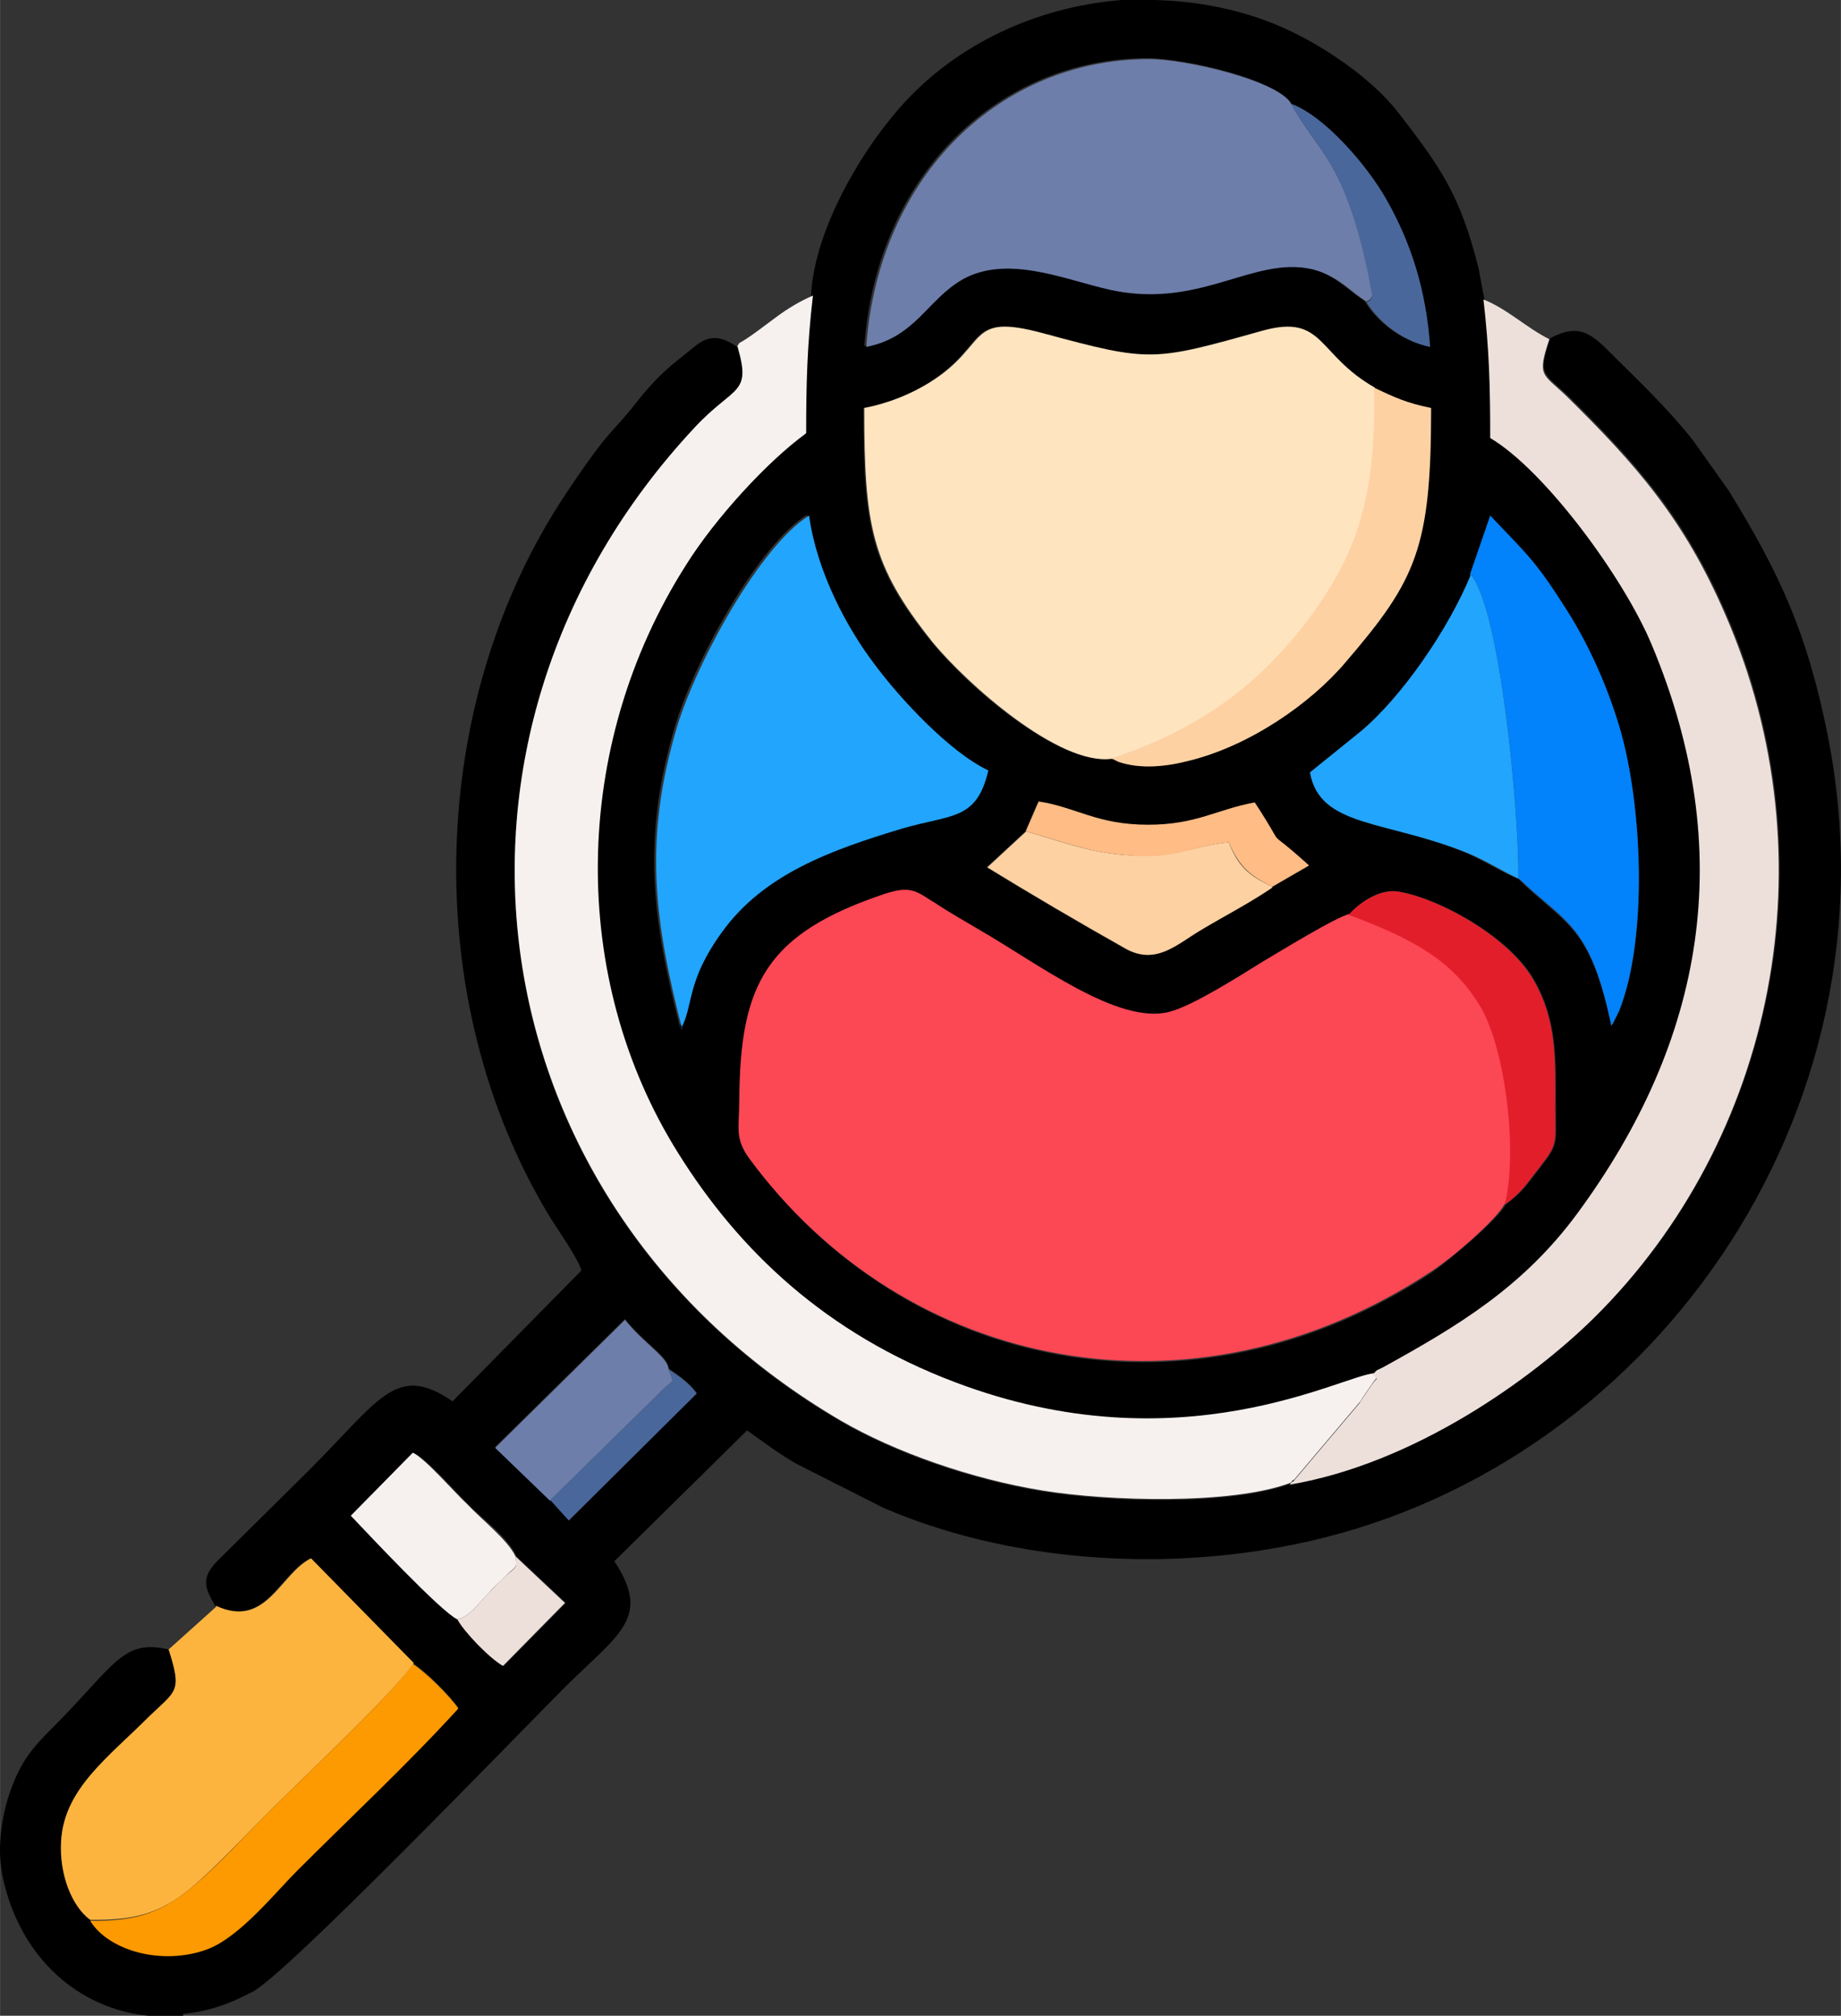 <?xml version="1.0" encoding="UTF-8"?>
<!DOCTYPE svg PUBLIC "-//W3C//DTD SVG 1.1//EN" "http://www.w3.org/Graphics/SVG/1.1/DTD/svg11.dtd">
<!-- Creator: CorelDRAW 2020 (64-Bit) -->
<svg xmlns="http://www.w3.org/2000/svg" xml:space="preserve" width="69.734mm" height="76.336mm" version="1.1" style="shape-rendering:geometricPrecision; text-rendering:geometricPrecision; image-rendering:optimizeQuality; fill-rule:evenodd; clip-rule:evenodd"
viewBox="0 0 19 20.8"
 xmlns:xlink="http://www.w3.org/1999/xlink"
 xmlns:xodm="http://www.corel.com/coreldraw/odm/2003">
 <rect x="0" y="0" width="19" height="20.8" fill="#333333" stroke="none"/>
 <defs>
  <style type="text/css">
   <![CDATA[
    .fil0 {fill:black}
    .fil8 {fill:#0282FB}
    .fil6 {fill:#22A5FC}
    .fil14 {fill:#49679B}
    .fil5 {fill:#6D7EAA}
    .fil12 {fill:#E31E2B}
    .fil4 {fill:#EDE0DB}
    .fil3 {fill:#F6F1EF}
    .fil1 {fill:#FC4755}
    .fil7 {fill:#FCB43E}
    .fil10 {fill:#FD9901}
    .fil11 {fill:#FED1A2}
    .fil9 {fill:#FED1A3}
    .fil13 {fill:#FFBC85}
    .fil2 {fill:#FFE4C0}
   ]]>
  </style>
 </defs>
 <g id="Capa_x0020_1">
  <g id="_1703440187552">
   <g id="_2695373620192">
    <path class="fil0" d="M13.92 9.44c0.1,-0.12 0.32,-0.28 0.52,-0.24 0.42,0.07 1.15,0.47 1.4,0.92 0.23,0.41 0.22,0.8 0.22,1.31 0,0.36 0.03,0.37 -0.15,0.6 -0.15,0.19 -0.19,0.27 -0.37,0.4 -0.08,0.15 -0.55,0.55 -0.76,0.7 -2.47,1.63 -5.43,1.03 -7.04,-1.17 -0.16,-0.21 -0.11,-0.31 -0.1,-0.62 0,-1.18 0.28,-1.7 1.51,-2.11 0.28,-0.09 0.33,-0.01 0.53,0.11 0.15,0.09 0.28,0.17 0.43,0.26 0.61,0.35 1.43,0.99 1.97,0.85 0.24,-0.06 0.73,-0.38 0.95,-0.51 0.16,-0.1 0.77,-0.47 0.91,-0.5l-0 0zm-2.11 -9.44l0.1 0c0.45,0.01 0.91,0.1 1.32,0.28 0.41,0.18 0.92,0.52 1.2,0.88 0.44,0.57 0.64,0.85 0.83,1.61l0.06 0.32c0.06,0.51 0.07,0.91 0.07,1.43 0.56,0.33 1.38,1.44 1.67,2.14 0.89,2.13 0.54,4.08 -0.77,5.86 -0.56,0.76 -1.23,1.16 -1.99,1.58 -0.11,0.06 -0.05,0.01 -0.13,0.09 -0.32,0.01 -2,0.98 -4.34,0.09 -1.32,-0.5 -2.22,-1.35 -2.85,-2.36 -1.13,-1.8 -1.11,-4.2 0.08,-6.07 0.3,-0.48 0.84,-1.07 1.24,-1.36 0,-0.51 0.01,-0.91 0.07,-1.42 0.02,-0.71 0.59,-1.67 1.11,-2.16 0.61,-0.58 1.46,-0.91 2.33,-0.92l-0 0zm-1.23 8.58l0.13 -0.3c0.39,0.05 0.61,0.24 1.13,0.24 0.5,-0 0.71,-0.16 1.1,-0.23 0.38,0.59 0.04,0.19 0.56,0.65l-0.38 0.22c-0.22,0.16 -0.49,0.3 -0.74,0.44 -0.25,0.15 -0.47,0.36 -0.77,0.19 -0.48,-0.27 -0.99,-0.57 -1.43,-0.84l0.4 -0.37 0 0zm4.59 -2.64l0.21 -0.61c0.4,0.42 0.48,0.47 0.8,0.99 0.22,0.35 0.41,0.77 0.54,1.21 0.23,0.79 0.29,2.16 -0.01,2.91l-0.06 0.12c-0,-0.01 -0.01,0.02 -0.02,0.03 -0.22,-1.05 -0.47,-1.04 -0.96,-1.52 -0.17,-0.07 -0.34,-0.18 -0.54,-0.27 -0.83,-0.34 -1.51,-0.26 -1.61,-0.83l0.52 -0.42c0.44,-0.36 0.92,-1.05 1.14,-1.61l-0 0zm-8.15 4.67c-0.29,-1.13 -0.4,-1.96 -0.05,-3.13 0.21,-0.69 0.86,-1.86 1.36,-2.17 0.08,0.59 0.4,1.16 0.68,1.54 0.26,0.35 0.77,0.9 1.17,1.09 -0.13,0.52 -0.38,0.45 -0.89,0.6 -0.73,0.22 -1.43,0.47 -1.86,1.07 -0.37,0.52 -0.29,0.75 -0.42,0.99l0 0zm4.44 -2.78c-0.54,0.07 -1.5,-0.77 -1.85,-1.21 -0.63,-0.78 -0.7,-1.19 -0.7,-2.41 0.26,-0.05 0.49,-0.14 0.67,-0.26 0.63,-0.39 0.36,-0.73 1.18,-0.51 1.11,0.3 1.12,0.29 2.27,-0.03 0.63,-0.17 0.55,0.25 1.15,0.59 0.21,0.1 0.35,0.16 0.59,0.21 0,1.44 -0.15,1.77 -0.88,2.62 -0.36,0.42 -1,0.86 -1.62,1.02 -0.23,0.06 -0.5,0.09 -0.73,0.01l-0.06 -0.03 -0 0zm1.84 -6.77c0.36,0.13 0.8,0.66 0.99,0.99 0.25,0.44 0.41,0.93 0.45,1.52 -0.31,-0.06 -0.55,-0.28 -0.66,-0.47 -0.16,-0.09 -0.29,-0.26 -0.55,-0.33 -0.63,-0.16 -1.18,0.45 -2.18,0.19 -0.44,-0.12 -0.99,-0.34 -1.43,-0.09 -0.37,0.21 -0.49,0.61 -1,0.7 0.13,-1.78 1.4,-2.97 2.92,-2.97 0.39,0 1.32,0.22 1.46,0.45l0 0z"/>
    <path class="fil0" d="M5.33 16.06l0.51 0.48 -0.64 0.65c-0.14,-0.08 -0.4,-0.35 -0.47,-0.48 -0.17,-0.08 -0.91,-0.87 -1.1,-1.07l0.64 -0.65c0.14,0.07 0.44,0.41 0.56,0.53 0.15,0.15 0.43,0.36 0.5,0.54l-0 0zm-3.44 4.74l-0.36 0c-0.71,-0.07 -1.32,-0.59 -1.5,-1.42 -0.07,-0.31 -0.01,-0.66 0.08,-0.91 0.11,-0.3 0.22,-0.43 0.42,-0.63 0.66,-0.66 0.73,-0.93 1.21,-0.82 0.14,0.44 0.08,0.42 -0.2,0.69 -0.43,0.43 -0.88,0.75 -0.91,1.29 -0.02,0.34 0.11,0.67 0.3,0.81 0.19,0.31 0.75,0.47 1.22,0.29 0.33,-0.13 0.69,-0.58 0.91,-0.8 0.56,-0.56 1.15,-1.11 1.67,-1.68 -0.09,-0.13 -0.33,-0.37 -0.47,-0.46l-1.06 -1.08c-0.32,0.16 -0.46,0.73 -0.98,0.49 -0.11,-0.19 -0.15,-0.29 0.03,-0.47l0.94 -0.93c0.73,-0.73 0.9,-1.11 1.48,-0.71l1.33 -1.35c-0.03,-0.12 -0.25,-0.43 -0.33,-0.56 -1.35,-2.23 -1.27,-5.31 0.18,-7.47 0.46,-0.69 0.45,-0.58 0.76,-0.98 0.13,-0.16 0.26,-0.29 0.43,-0.42 0.19,-0.15 0.29,-0.29 0.57,-0.1 0.15,0.51 -0.03,0.4 -0.44,0.84 -2.99,3.2 -2.29,8.03 1.51,10.25 0.55,0.32 1.34,0.6 2.08,0.72 0.67,0.11 1.95,0.15 2.56,-0.08 1.29,-0.22 2.5,-1.09 3.14,-1.72 1.87,-1.85 2.45,-4.74 1.36,-7.25 -0.43,-1 -0.93,-1.56 -1.64,-2.26 -0.25,-0.24 -0.31,-0.2 -0.18,-0.59 0.28,-0.15 0.41,-0.06 0.6,0.13 0.31,0.31 0.6,0.58 0.87,0.92l0.37 0.52c0.53,0.86 0.81,1.47 1.02,2.51 0.79,3.93 -1.86,7.64 -5.52,8.37 -1.38,0.28 -2.94,0.17 -4.22,-0.38l-0.89 -0.45c-0.18,-0.1 -0.35,-0.23 -0.52,-0.35l-1.37 1.35c0.39,0.59 0.04,0.75 -0.52,1.31 -0.48,0.48 -2.85,2.94 -3.21,3.13 -0.24,0.13 -0.48,0.21 -0.72,0.23l-0 -0zm3.79 -5.32l-0.57 -0.55 1.34 -1.32c0.21,0.26 0.45,0.39 0.45,0.51 0.12,0.08 0.21,0.15 0.29,0.25l-1.32 1.31 -0.19 -0.21 0 0z"/>
    <path class="fil1" d="M15.54 12.42c0.14,-0.56 -0,-1.61 -0.25,-2.04 -0.29,-0.48 -0.72,-0.71 -1.36,-0.95 -0.14,0.03 -0.74,0.4 -0.91,0.5 -0.21,0.13 -0.71,0.45 -0.95,0.51 -0.53,0.14 -1.36,-0.5 -1.97,-0.85 -0.15,-0.09 -0.28,-0.16 -0.43,-0.26 -0.2,-0.12 -0.25,-0.2 -0.53,-0.11 -1.23,0.41 -1.5,0.93 -1.51,2.11 -0,0.31 -0.05,0.41 0.1,0.62 1.61,2.19 4.57,2.8 7.04,1.17 0.22,-0.14 0.68,-0.54 0.76,-0.7l0 0z"/>
    <path class="fil2" d="M11.48 7.83c0.91,-0.31 1.47,-0.73 1.94,-1.32 0.57,-0.72 0.81,-1.32 0.77,-2.51 -0.6,-0.34 -0.52,-0.76 -1.15,-0.59 -1.14,0.32 -1.16,0.33 -2.27,0.03 -0.81,-0.22 -0.55,0.12 -1.18,0.51 -0.18,0.11 -0.41,0.21 -0.67,0.26 0,1.21 0.07,1.62 0.7,2.41 0.36,0.44 1.31,1.28 1.85,1.21l-0 -0z"/>
    <path class="fil3" d="M7.61 3.57c0.15,0.51 -0.03,0.4 -0.44,0.84 -2.99,3.2 -2.29,8.03 1.51,10.25 0.55,0.32 1.34,0.6 2.08,0.72 0.67,0.11 1.95,0.15 2.56,-0.08 0.01,-0.01 0.02,-0.03 0.03,-0.03 0,0.01 0.02,-0.02 0.03,-0.03l0.66 -0.78c0.03,-0.05 0.06,-0.09 0.1,-0.15 0.11,-0.17 0.09,-0.06 0.05,-0.14 -0.32,0.01 -2,0.98 -4.34,0.09 -1.32,-0.5 -2.22,-1.35 -2.85,-2.36 -1.13,-1.8 -1.11,-4.2 0.08,-6.07 0.3,-0.48 0.84,-1.07 1.24,-1.36 0,-0.51 0.01,-0.91 0.07,-1.42 -0.14,0.06 -0.27,0.14 -0.39,0.23 -0.11,0.08 -0.26,0.2 -0.37,0.26l0 0z"/>
    <path class="fil4" d="M14.18 14.19c0.04,0.08 0.06,-0.03 -0.05,0.14 -0.04,0.06 -0.07,0.1 -0.1,0.15l-0.66 0.78c-0.01,0.01 -0.02,0.03 -0.03,0.03 -0,-0.01 -0.02,0.02 -0.03,0.03 1.29,-0.22 2.5,-1.09 3.14,-1.72 1.87,-1.85 2.45,-4.74 1.36,-7.25 -0.43,-1 -0.93,-1.56 -1.64,-2.26 -0.25,-0.24 -0.31,-0.2 -0.18,-0.59 -0.24,-0.12 -0.43,-0.31 -0.68,-0.41 0.06,0.51 0.07,0.91 0.07,1.43 0.56,0.33 1.38,1.44 1.67,2.14 0.89,2.13 0.54,4.08 -0.77,5.86 -0.56,0.76 -1.23,1.16 -1.99,1.58 -0.11,0.06 -0.05,0.01 -0.13,0.09l0 0z"/>
    <path class="fil5" d="M14.1 3.11c0.1,-0.03 0.05,-0.11 0.03,-0.25 -0.02,-0.1 -0.04,-0.21 -0.07,-0.31 -0.24,-0.94 -0.49,-1.02 -0.74,-1.49 -0.15,-0.23 -1.08,-0.45 -1.46,-0.45 -1.52,-0 -2.79,1.18 -2.92,2.97 0.51,-0.1 0.63,-0.49 1,-0.7 0.44,-0.24 0.99,-0.02 1.43,0.09 0.99,0.26 1.55,-0.34 2.18,-0.19 0.27,0.07 0.4,0.24 0.55,0.33l0 0z"/>
    <path class="fil6" d="M7.03 10.61c0.13,-0.24 0.05,-0.48 0.42,-0.99 0.43,-0.6 1.13,-0.85 1.86,-1.07 0.51,-0.15 0.77,-0.08 0.89,-0.6 -0.4,-0.19 -0.91,-0.74 -1.17,-1.09 -0.29,-0.38 -0.6,-0.96 -0.68,-1.54 -0.5,0.31 -1.15,1.49 -1.36,2.17 -0.35,1.17 -0.24,2 0.05,3.13l-0 -0z"/>
    <path class="fil7" d="M2.23 16.58l-0.49 0.44c0.14,0.44 0.08,0.42 -0.2,0.69 -0.43,0.43 -0.88,0.75 -0.91,1.29 -0.02,0.34 0.11,0.67 0.3,0.81 0.52,0.01 0.78,-0.1 1.09,-0.37 0.26,-0.23 0.51,-0.5 0.76,-0.75 0.26,-0.26 1.38,-1.32 1.49,-1.53l-1.06 -1.08c-0.32,0.16 -0.46,0.73 -0.98,0.49z"/>
    <path class="fil8" d="M15.18 5.93c0.31,0.37 0.5,2.5 0.49,3.13 0.49,0.47 0.74,0.47 0.96,1.52 0.01,-0.01 0.02,-0.03 0.02,-0.03l0.06 -0.12c0.3,-0.75 0.24,-2.12 0.01,-2.91 -0.13,-0.44 -0.32,-0.86 -0.54,-1.21 -0.33,-0.52 -0.4,-0.57 -0.8,-0.99l-0.21 0.61 0 0z"/>
    <path class="fil6" d="M15.67 9.06c0.01,-0.63 -0.18,-2.76 -0.49,-3.13 -0.23,0.56 -0.71,1.26 -1.14,1.62l-0.52 0.42c0.1,0.57 0.78,0.49 1.62,0.83 0.2,0.08 0.38,0.2 0.54,0.27l0 -0z"/>
    <path class="fil9" d="M11.48 7.83l0.06 0.03c0.23,0.08 0.5,0.05 0.73,-0.01 0.62,-0.15 1.26,-0.59 1.62,-1.02 0.73,-0.85 0.88,-1.18 0.88,-2.62 -0.25,-0.05 -0.38,-0.11 -0.59,-0.21 0.03,1.18 -0.2,1.79 -0.77,2.51 -0.47,0.58 -1.03,1.01 -1.94,1.32l0 0z"/>
    <path class="fil10" d="M0.93 19.82c0.19,0.31 0.75,0.47 1.22,0.29 0.33,-0.13 0.69,-0.58 0.91,-0.8 0.56,-0.56 1.15,-1.11 1.67,-1.68 -0.09,-0.13 -0.33,-0.37 -0.47,-0.46 -0.11,0.21 -1.23,1.27 -1.49,1.53 -0.25,0.25 -0.49,0.52 -0.76,0.75 -0.31,0.26 -0.56,0.38 -1.09,0.37l-0 0z"/>
    <path class="fil11" d="M13.13 9.15c-0.25,-0.12 -0.35,-0.21 -0.45,-0.46 -0.43,0.05 -0.55,0.18 -1.11,0.13 -0.39,-0.04 -0.65,-0.15 -0.98,-0.24l-0.4 0.37c0.44,0.27 0.95,0.57 1.43,0.84 0.31,0.17 0.52,-0.04 0.77,-0.19 0.25,-0.15 0.52,-0.29 0.74,-0.44l0 0z"/>
    <path class="fil12" d="M13.92 9.44c0.64,0.24 1.07,0.46 1.36,0.95 0.25,0.42 0.39,1.48 0.25,2.04 0.18,-0.13 0.22,-0.21 0.37,-0.4 0.18,-0.23 0.15,-0.24 0.15,-0.6 -0,-0.5 0.02,-0.89 -0.22,-1.31 -0.25,-0.45 -0.98,-0.85 -1.4,-0.92 -0.2,-0.03 -0.42,0.13 -0.52,0.25l-0 -0z"/>
    <path class="fil3" d="M4.72 16.71c0.13,-0.03 0.23,-0.18 0.33,-0.28 0.06,-0.07 0.1,-0.1 0.16,-0.16 0.12,-0.12 0.13,-0.08 0.11,-0.21 -0.08,-0.17 -0.35,-0.38 -0.5,-0.54 -0.13,-0.12 -0.43,-0.47 -0.56,-0.53l-0.64 0.65c0.19,0.2 0.93,0.99 1.1,1.07l0 -0z"/>
    <path class="fil5" d="M5.68 15.48l1.15 -1.13c0.13,-0.13 0.13,-0.06 0.07,-0.22 -0.01,-0.13 -0.25,-0.26 -0.45,-0.51l-1.34 1.32 0.57 0.55 0 -0z"/>
    <path class="fil13" d="M10.59 8.58c0.34,0.09 0.59,0.2 0.98,0.24 0.56,0.06 0.68,-0.08 1.11,-0.13 0.11,0.25 0.21,0.34 0.45,0.46l0.38 -0.22c-0.52,-0.47 -0.18,-0.07 -0.56,-0.65 -0.39,0.07 -0.6,0.23 -1.1,0.23 -0.53,0 -0.74,-0.18 -1.13,-0.24l-0.13 0.3 -0 -0z"/>
    <path class="fil14" d="M14.1 3.11c0.11,0.19 0.36,0.41 0.66,0.47 -0.04,-0.59 -0.2,-1.08 -0.45,-1.52 -0.19,-0.34 -0.64,-0.87 -0.99,-0.99 0.26,0.46 0.5,0.55 0.74,1.49 0.02,0.1 0.05,0.21 0.07,0.31 0.02,0.14 0.07,0.22 -0.03,0.25l0 -0z"/>
    <path class="fil4" d="M4.72 16.71c0.07,0.13 0.33,0.4 0.47,0.48l0.64 -0.65 -0.51 -0.48c0.02,0.13 0.01,0.1 -0.11,0.21 -0.07,0.06 -0.1,0.1 -0.16,0.16 -0.1,0.1 -0.2,0.25 -0.33,0.28l0 -0z"/>
    <path class="fil14" d="M5.68 15.48l0.19 0.21 1.32 -1.31c-0.08,-0.11 -0.17,-0.17 -0.29,-0.25 0.06,0.16 0.06,0.09 -0.07,0.22l-1.15 1.13z"/>
   </g>
  </g>
 </g>
</svg>
